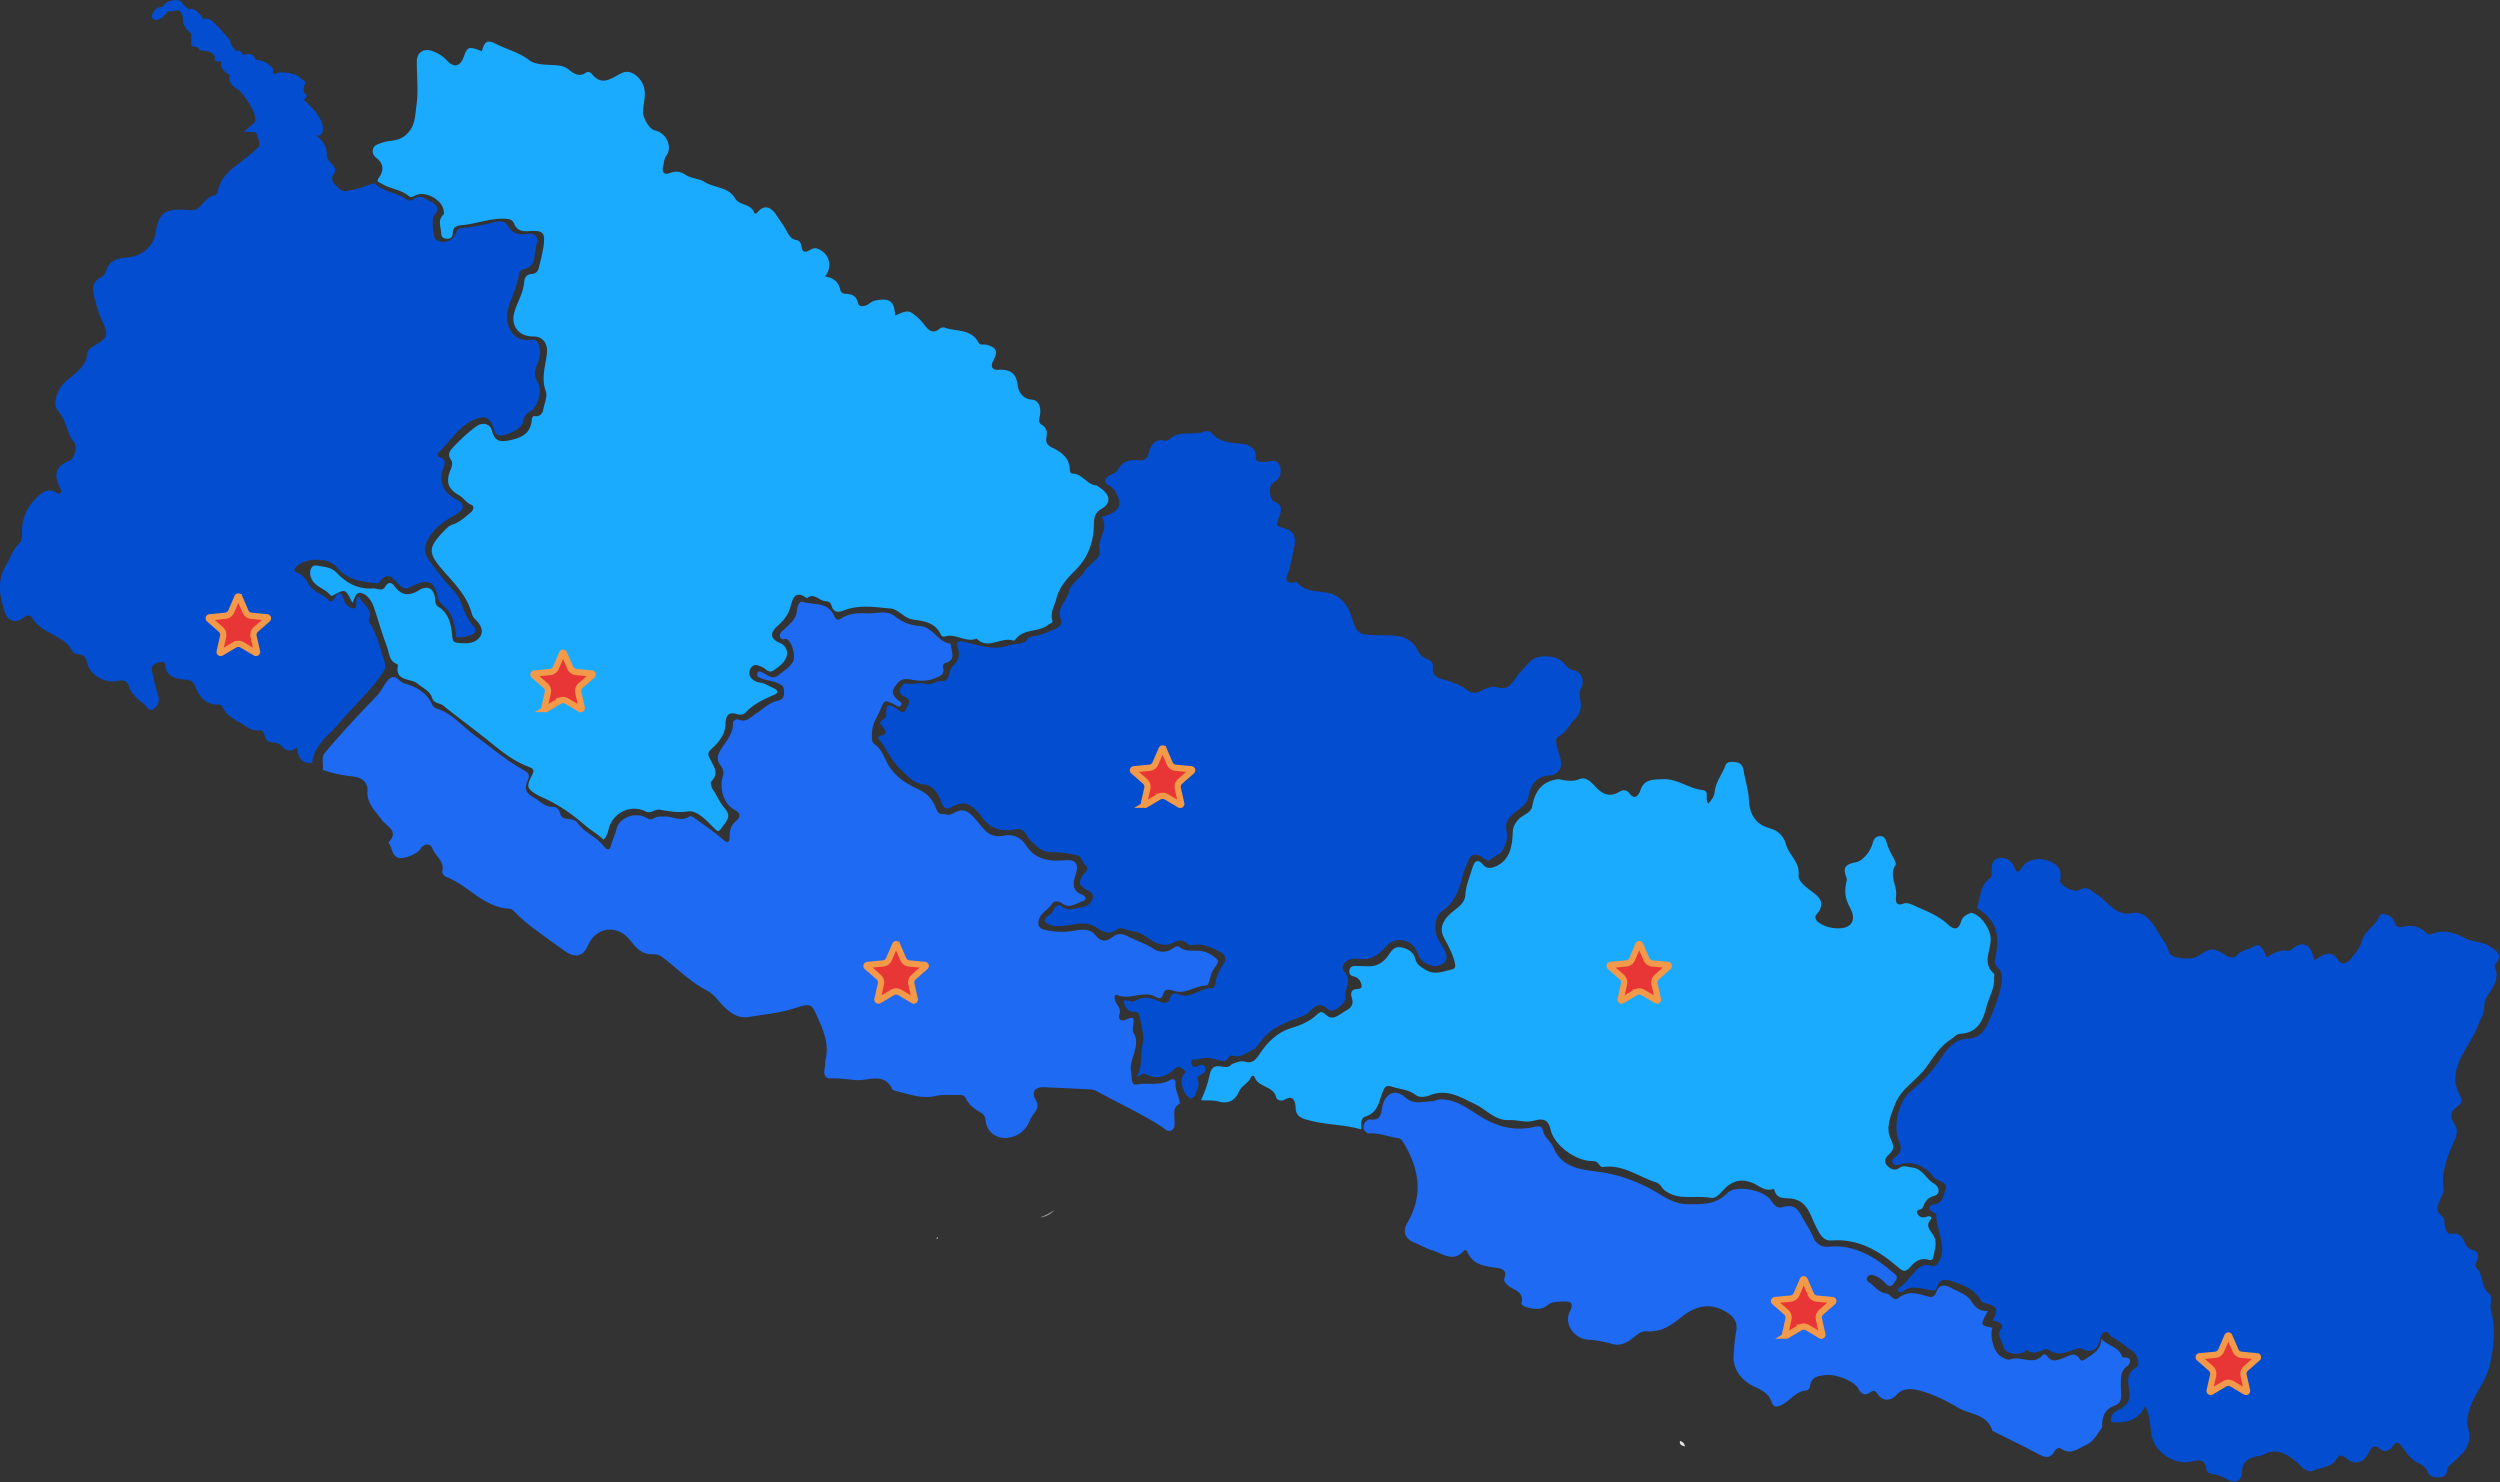 <svg width="1201" height="712" fill="none" xmlns="http://www.w3.org/2000/svg"><rect width="100%" height="100%" fill="#333333" stroke="none"/><path d="M449.801 595.2c.296-.154.572-.306.833-.453a1.79 1.79 0 0 1-.327-.438c-.159.291-.325.583-.512.877l.006.014Zm-51.494-211.582c-.061.125-.13.229-.195.344.749-.274 1.5-.545 2.251-.819-.063.008-.124.021-.187.028-.651.074-1.687.076-1.869.447Z" fill="#FEFEFE"/><path d="M656.042 536.338c5.992-1.784 6.34-7.2 8.131-11.636.962-2.383 1.551-3.649 4.583-2.635 3.87 1.294 8.061 1.215 11.566 4.118 1.295 1.073 4.463.876 6.293.1 8.395-3.557 14.974.797 22.039 4.159 5.43 2.585 9.616 7.986 16.349 7.651 4.062-.202 7.961 1.497 12.215.226 3.21-.959 6.476-1.099 7.643 4.221 1.681 7.663 11.956 15.016 19.54 15.204 1.397.035 2.669.048 3.539 1.341.559.832 1.061 1.719 2.319 1.537 9.617-1.383 17.039 4.895 25.521 7.471 1.889.573 2.499 2.769 4.198 3.983 6.836 4.882 14.649 1.97 21.876 3.367 2.927.565 5.076-3.036 7.223-4.968 3.825-3.442 7.626-4.112 12.31-2.436 3.43 1.227 6.266 4.593 10.495 3.15.12-.041.422.086.443.18 1.235 5.485 5.85 3.795 9.382 4.614 7.102 1.646 8.153 8.569 10.913 13.73 1.789 3.345 3.202 6.52 7.407 6.203 12.606-.95 22.486 4.82 31.534 12.644 2.272 1.965 3.648 3.133 6.232-.021 1.963-2.396 4.96-4.626 8.831-3.299 1.034.354 1.964-.112 2.162-1.409.52-3.398 2.098-6.677.107-10.236-1.295-2.314-4.304-4.516-1.321-7.859.756-.846-.388-1.846-1.64-1.331-1.991.82-3.878.501-4.794-1.322-1.164-2.319 1.985-1.652 2.453-2.853 1.1-2.821 2.299-4.876 5.782-5.833 2.858-.787 2.45-4.352-.412-5.901-3.775-2.045-5.204-7.097-10.319-7.62-2.122-.218-4.056-1.28-6.112.164-2.501 1.758-4.588.465-6.163-1.364-1.748-2.03-.249-3.89 1.236-5.236 2.607-2.362 2.161-4.188.686-7.345-2.542-5.439-.043-10.89 1.952-16.282 2.949-7.968 10.58-11.733 15.184-18.204 3.465-4.868 6.685-10.093 11.956-13.459 1.393-.89 2.549-2.411 4.237-2.505 8.29-.459 10.894-5.873 12.708-13.057 1.162-4.602 4.018-8.775 3.613-13.847-.053-.666.319-1.691.001-1.963-6.501-5.544-.51-12.336-1.792-18.454-.904-4.314-4.884-10.003-9.21-10.811h.001c-2.176.862-4.157 1.645-4.919 4.428-.964 3.523-3.271 3.988-5.941 1.413-4.974-4.796-11.416-6.935-17.471-9.756-1.152-.537-2.776-.997-3.848-.594-4.18 1.575-4.18-1.075-3.868-3.735.574-4.906-3.616-9.683-.252-14.739.454-.682-.541-2.547-1.161-3.703-1.182-2.201-2.439-4.306-3.046-6.809-.419-1.727-1.264-3.725-3.685-3.327-1.995.328-2.666 1.624-3.223 3.748-1.04 3.966-5.032 8.205-7.466 8.658-5.62 1.046-7.026 2.587-4.942 7.717.275.677-.04 1.645-.215 2.45-.902 4.16-.359 7.786 1.825 11.738 3.339 6.039.777 10.063-5.761 9.984-3.117-.038-6.229-.801-8.953-2.596-1.599-1.054-2.623-2.646-1.306-4.165 4.841-5.589 1.004-8.581-3.128-11.564-2.59-1.871-5.837-4.784-5.559-7.113.78-6.524-4.753-9.808-6.051-14.977-1.085-4.32-4.409-6.793-7.659-7.634-7.724-1.999-9.952-7.828-10.189-14.16-.181-4.81-1.834-9.078-2.493-13.645-.265-1.842-1.241-3.649-3.336-3.924-1.943-.255-4.632-.671-5.394 1.495-1.535 4.36-4.801 8.028-5.178 12.783-.191 2.413-1.625 3.792-3.019 5.575-2.005-2.054.855-6.143-2.697-6.501-6.827-.689-12.383-5.751-19.509-5.25-4.334.306-8.672-.205-10.478 5.433-.604 1.888-2.517 5.124-5.338 1.284-1.177-1.603-2.87-1.751-4.46-.784-4.936 3.004-8.491 1.392-12.106-2.663-1.69-1.898-4.253-4.559-7.346-3.292-3.561 1.46-6.826.604-10.228.005-7.636.997-11.185 5.734-12.486 13.061-.624 3.515-4.89 4.076-6.916 6.657-1.4 1.783-2.307 3.084-2.403 5.874-.216 6.309-1.151 13.164-8.081 16.284-1.896.854-4.338 1.559-6.316-.902-2.22-2.763-3.954-1.761-4.861 1.301-1.323 4.467-3.253 8.689-3.539 13.541-.26 4.431-4.743 6.428-7.534 9.134-3.687 3.575-4.976 7.222-2.47 11.737 2.015 3.629 3.967 7.281 4.955 11.401.378 1.576.406 2.861-1.175 3.236-4.289 1.018-8.521 3.054-13.024.183-2.156-1.375-4.105-2.28-4.799-5.221-.768-3.262-3.603-4.898-6.851-5.48-3.467-.622-4.67 1.908-6.367 4.278-2.2 3.072-5.382 5.006-9.44 4.823-1.993-.09-3.989-.108-5.983-.168-1.488-.044-2.678.412-2.96 2.046-.265 1.541.331 2.619 1.95 2.958 1.585.331 2.772 1.268 3.404 2.711.631 1.439 1.066 3.314-1.272 3.347-3.308.046-3.745 1.888-2.932 4.284 1.277 3.759-1.098 5.222-3.668 6.642-2.791 1.541-5.463 4.637-8.899 1.396-1.657-1.563-2.436-1.681-4.316.095-3.365 3.179-7.661 4.998-12.164 6.347-6.705 2.009-11.521 6.743-15.237 12.414-1.875 2.86-3.554 4.802-7.149 3.759-2.068-.601-3.893.365-5.749.988-.599.2-1.037.84-1.611 1.17-2.961 1.7-8.203-3.203-9.627 4.588-.653 3.576-2.3 7.952-4.019 11.759 2.786.288 5.585-.216 8.391.63 4.446 1.34 7.974-.367 9.708-4.59 1.285-3.131 4.763-4.141 5.944-7.217.25-.652 1.406-.771 1.616-.094 1.634 5.263 9.063 4.209 10.449 9.874.359 1.467 2.528 2.028 3.891 1.2 4.668-2.836 5.368 1.464 5.409 3.708.069 3.78 2.116 4.878 4.906 5.732 8.692 2.661 17.93 2.262 26.653 4.771.012-2.333-.58-5.423 2.075-6.214Z" fill="#1BABFE"/><path d="M787.041 453.859a.5.5 0 0 1 .918 0l2.966 6.887a3.5 3.5 0 0 0 2.891 2.1l7.467.693a.5.5 0 0 1 .284.873l-5.634 4.949a3.5 3.5 0 0 0-1.104 3.399l1.648 7.315a.5.5 0 0 1-.743.54l-6.447-3.828a3.5 3.5 0 0 0-3.574 0l-6.447 3.828a.5.5 0 0 1-.743-.54l1.648-7.315a3.5 3.5 0 0 0-1.104-3.399l-5.634-4.949a.5.5 0 0 1 .284-.873l7.467-.693a3.5 3.5 0 0 0 2.891-2.1l2.966-6.887Z" fill="#E83636" stroke="#F2994A" stroke-width="3"/><path d="M506.747 581.282c-2.214 1.356-4.754 2.616-7.067 3.583 2.856-.245 5.088-1.637 7.067-3.583Zm-56.968 13.937.028-.015a.15.15 0 0 0-.009-.018l-.019.033Z" fill="#989898"/><path d="M807.045 692.221c-.328 1.974.887 2.203 2.511 2.667-.506-1.675-1.278-2.386-2.511-2.667Z" fill="#E4E4E4"/><path d="M1196.39 454.771c-3.71-2.469-8.46-2.154-11.65-3.821-5.7-2.973-10.61-4.669-16.58-2.234-1.12.459-1.79.232-2.61-.565-3.09-2.974-6.7-4.038-10.94-2.971-2.06.519-3.67.473-4.37-2.449-.68-2.86-6.32-4.797-7.06-2.878-1.89 4.888-7.23 7.226-8.52 12.095-1.02 3.837-3.48 6.328-5.76 9.143-1.58 1.952-4.38 2.188-5.23.735-3.68-6.287-7.61-3.103-11.85-.58-.29-1.014-.48-1.782-.74-2.53-1.9-5.6-5.29-6.602-9.88-2.857-.67.552-1.21 1.059-2.16.896-3.87-.665-7.05 1.158-10.15 3.167-2-5.275-3.73-6.877-6.27-5.193-2.52 1.668-5.79 1.547-7.92 4.071-1.22 1.446-3.18 1.526-5 .366-6.27-4.018-7.94-3.984-13.73.108-3.13 2.216-13.32 1.354-14.06-1.966-.87-3.886-3.4-6.291-5.1-9.319-2.65-4.737-6.58-10.456-12.12-9.358-8.88 1.76-11.92-5.728-17.43-8.981-2.94-1.738-4.47-4.399-8.382-2.077-2.643 1.569-9.7-2.403-9.178-4.824 1.041-4.832-1.187-7.595-5.312-9.126-5.285-1.96-10.463-.739-12.944 3.05-1.87 2.856-2.592 2.964-3.994-.475-1.155-2.836-4.001-4.503-7.322-3.928-3.261.564-3.222 3.255-3.364 5.87-.069 1.252.429 2.855-.83 3.771-4.858 3.533-4.482 9.329-6.201 14.217 8.828 5.694 11.385 12.377 8.883 23.567-.477 2.135-.871 3.398 1.354 5.436 2.597 2.379 1.801 7.002.987 10.219-1.161 4.589-2.886 9.224-4.733 13.51-1.977 4.588-4.108 10.248-11.648 10.195-4.916-.034-9.081 4.594-11.564 8.451-4.292 6.669-9.445 12.156-15.455 17.108-5.511 4.541-8.292 17.056-5.307 23.444 1.498 3.207 1.177 5.659-1.738 7.805-.837.616-2.099 1.57-1.238 2.902.86 1.33 2.094 1.04 3.525.539 5.382-1.886 12.496.927 16.019 6.071.351.511 1.007.861 1.589 1.152 2.051 1.027 5.403 2.195 4.368 4.469-1.191 2.615-.847 6.82-5.473 7.541-2.414.377-3.866 2.402-.232 3.988.441.192 1.151.589 1.142.873-.246 7.67 5.525 15.044 1.154 22.899-.683 1.229-1.782 2.4-3.202 1.899-4.938-1.742-7.388 1.555-9.998 4.665-1.684 2.006-3.274 4.093-5.564 5.504-.673.414-1.342 1.271-.514 2.051.361.339 1.463.451 1.799.162 4.096-3.536 8.563-1.542 12.908-.938 1.851.257 3.368.95 4.036-1.921.727-3.12 3.575-3.282 6.056-2.479 5.27 1.707 10.616 3.423 14.057 8.323.575.817 1.104 2.127 1.851 2.288 4.668 1.009 8.451 2.212 4.566 8.137-.396.603 1.266.564 1.971.807 1.627.563 3.108 2.019 2.126 3.296-2.583 3.358.411 5.9.944 8.623.665 3.4 5.66 4.583 9.814 2.898.572-.231 1.392-1.249 1.429-1.212 3.726 3.655 8.671-1.271 10.238-.14 5.434 3.921 9.597.75 14.255-.484.579-.153 1.35-.086 1.882.179 4.52 2.242 7.76.675 8.89-4.526.34-1.532.45-3.033 2.25-3.506 2.01-.527 2.2 1.695 3.19 2.215 3.69 1.922 6.69 4.733 10.13 6.935 2.35 1.505 3.92 6.669 1.68 7.92-5.31 2.961-3.59 8.04-3.18 11.641.58 5.114-2.06 7.058-5.36 8.714-2.68 1.35-3.89 2.931-3.44 5.839v.001c6.81.609 12.88-.516 16.36-7.744 2.5 4.87 2.31 9.686 3.15 14.268 1.41 7.627 10.05 13.56 17.58 12.71 2.96-.334 7.92-3.118 8.67 3.512.19 1.686 2.03 2.11 3.54 2.305 2.37.305 4.44 1.185 6.5 2.423 3.9 2.345 7.02.762 7.12-3.829.11-4.502 2.83-6.076 6.39-7.109 1.11-.322 2.45-.129 3.39-.681 5.89-3.455 10.58-1.257 15.45 2.488 2.82 2.163 5.28 6.706 9.6 4.752 3.52-1.596 8.1-1.252 10.49-5.373 1.1-1.9 2.47-2.381 4.68-.372 3.73 3.39 7.87 2.466 10.37-1.892 1.51-2.631 2.29-5.564 6.18-2.35 1.8 1.49 4.3.7 5.66-1.444 1.89-2.978 3.3-1.665 4.73.315 2.23 3.072 4.34 6.264 7.99 7.848 1.89.818 3.32 1.877 4.15 3.989 1 2.553 3.41 2.87 5.9 2.664 2.14-.178 3.44-1.049 3.47-3.403.02-1.503 1.2-2.182 2.22-3.1 5.23-4.707 10.6-8.982 7.69-17.88-.67-2.034.19-6.81 1.58-10.285 2.71-6.789 7.64-12.14 9.25-19.97 1.8-8.819 2.78-16.995.35-25.523-.79-2.772 1.27-6.223-1.13-8.229-3.9-3.259-2.34-8.817-5.77-12.128-.75-.72-.56-1.972-.12-2.883 1.44-2.981 1.32-5.058-2.47-5.992-1.1-.272-2.29-1.576-2.79-2.699-1.36-3.096-2.61-5.561-6.88-4.821-1.92.331-2.67-2.222-3.07-4.056-.28-1.29.12-3.337-.61-3.828-4.97-3.383-2.08-7.058-.67-10.681.36-.912.98-1.631.8-2.783-1.34-8.634 2.02-16.333 5.32-23.871 1.33-3.04 1.52-5.297-.3-7.885-2.22-3.171-1.62-6.046 1.48-8.037 2.2-1.406 2.54-2.828 1.46-4.997-2.17-4.37-3.22-7.893-1.54-13.709 2.24-7.789 7.65-13.352 10.22-20.622.97-2.752 2.88-5.231 2.86-8.332-.01-1.913.34-3.649 1.32-5.274 2.56-4.26 6.36-8.164 3.78-13.881-.21-.472.03-1.409.39-1.846 3.45-4.14.8-5.962-2.53-8.182Z" fill="#034DD1"/><path d="M1070.04 641.859a.501.501 0 0 1 .92 0l2.97 6.887a3.483 3.483 0 0 0 2.89 2.1l7.46.693a.5.5 0 0 1 .29.873l-5.64 4.949a3.507 3.507 0 0 0-1.1 3.399l1.65 7.315a.505.505 0 0 1-.75.54l-6.44-3.828a3.507 3.507 0 0 0-3.58 0l-6.44 3.828a.505.505 0 0 1-.75-.54l1.65-7.315a3.507 3.507 0 0 0-1.1-3.399l-5.64-4.949a.5.5 0 0 1 .29-.873l7.46-.693a3.483 3.483 0 0 0 2.89-2.1l2.97-6.887Z" fill="#E83636" stroke="#F2994A" stroke-width="3"/><path d="M564.72 520.041c.133-1.198-.914-2.184-2.811-1.099-4.947 2.827-10.666 1.064-16.009 2.043-2.77.508-2.026-3.498-2.505-5.886-1.317-6.556 5.099-12.538 1.066-19.181-.52-.856-.174-2.318-.051-3.479.258-2.417.906-4.722-3.082-2.774-1.894.925-4.673 1.114-3.438-2.875.8-2.582-1.815-4.151-2.279-6.447-.285-1.407-.256-2.908 1.183-2.303 4.688 1.974 9.097-.367 13.625-.322 1.522.015 2.971.204 4.353.943 1.686.901 3.255 1.83 4.062-1.227.745-2.82 3.674-1.926 5.108-1.442 5.615 1.898 9.995-2.464 15.16-2.521 1.363-.014 1.597-1.556 1.968-2.641.431-1.265.636-2.617 1.147-3.843.878-2.103 3.929-4.63 2.544-6.03-2.131-2.153-5.24-3.977-8.68-4.219-3.259-.228-6.657.661-9.573-1.868-.839-.727-2.28.112-3.227.819-2.971 2.216-6.75 1.762-9.001.225-3.839-2.622-8.119-3.886-12.108-5.93-2.772-1.421-5.062-1.97-7.759.153-2.77 2.179-5.431 2.675-8.096-.808-2.198-2.872-5.621-3.111-9.139-2.419-4.93.971-9.88.989-14.841-.116-1.809-.403-3.362-.948-3.495-2.939-.321-4.811 4.456-6.336 6.514-9.654 1.09-1.755 3.539-1.242 5.023-.143 3.591 2.66 6.533-.18 9.558-1.036 2.7-.763 1.507-2.594-.273-3.296-4.819-1.903-4.226-5.72-3.021-9.23 1.773-5.166.369-7.741-4.947-7.233-7.578.724-14.445-.245-18.88-7.297-2.626-4.175-6.811-5.352-10.757-4.522-7.459 1.571-10.014-4.061-13.621-8.132-3.848-4.344-6.201-5.191-11.049-2.345-1.64.963-2.875.031-4.29.114-2.145.125-2.819-.897-3.608-3.06-1.443-3.951-3.93-6.839-8.418-8.896-5.008-2.294-10.012-5.188-13.724-10.614-2.397-3.504-3.249-8.325-7.247-11.008-1.625-1.091-1.327-3.553-1.147-6.048.281-3.895 1.968-6.273 3.454-9.457 2.679-5.739 1.845-6.19 7.564-3.453.945.453 2.062 1.756 2.938.088.662-1.26-.723-1.563-1.425-2.186-1.82-1.614-3.642-3.593-1.976-6.014 1.665-2.42 3.044-4.911 7.491-4.055 3.779.728 8.174 1.21 12.376-.585 2.675-1.142 4.454-1.899 3.666-5.121-.219-.896.058-1.837.946-2.074 5.25-1.399 3.241-5.173 2.808-8.438-.043-.33-.104-.929-.206-.94-6.109-.648-8.255-8.029-14.682-8.489-4.288-.307-8.345-1.64-12.007-4.67-3.908-3.235-9.204-1.085-13.833-1.404-4.151-.286-8.663.09-12.494 2.722-1.701 1.168-2.531-.741-2.974-1.717-3.093-6.807-10-4.834-15.196-6.617-1.268-.435-2.506 2.361-2.548 3.83-.131 4.591-3.429 6.851-6.229 9.497-1.114 1.053-2.448 1.823-1.846 3.693.56 1.742 1.893.704 2.911.915 2.561.531 4.684 7.904 3.322 10.698-1.47 3.016-4.39 4.371-6.699 6.436-3.188 2.851-5.501.171-8.088-1.088-.859-.418-1.999-.948-2.456.473-.393 1.221.605 1.84 1.525 2.245 2.864 1.264 6.033 1.196 9.005 2.757 1.987 1.042 2.253 1.841 2.336 3.457.11 2.14-.157 4.075-2.773 4.598-4.339.867-7.305 4.138-10.855 6.378-2.462 1.554-4.434 4.205-7.974 2.85-1.53-.586-2.997.374-2.955 1.803.161 5.491-3.835 9.05-6.228 13.16-1.822 3.128-1.063 5.176.452 7.23 1.282 1.74 1.562 3.242.913 5.09-1.839 5.24.457 13.245 5.382 15.773 3.556 1.825 3.154 3.776.992 5.561-2.542 2.099-3.051 4.443-3.098 7.46-.035 2.225-.473 3.917-3.367 1.296-4.238-3.838-9.166-6.902-13.764-10.344-.741-.555-1.653-.97-2.283-.535-3.994 2.759-7.966-.327-11.966-.02-1.615.124-3.185-.306-4.692.718-1.15.781-2.226.909-3.647.017-5.098-3.2-13.35-.47-14.626 5.273-.578 2.599-1.806 4.807-2.443 7.281-.735 2.855-1.756 3.472-3.792.818-3.472-4.525-9.353-6.338-12.623-11.227-.697-1.042-2.641-1.56-4.073-1.708-2.123-.22-3.756-.347-4.23-3.049-.245-1.4-1.788-2.845-3.277-2.767-4.001.207-6.157-2.747-9.155-4.368-4.107-2.219-4.771-4.55-3.084-8.253 1.222-2.683.592-3.704-2.154-5.193-8.52-4.622-15.783-11.158-23.623-16.798-5.868-4.221-10.52-10.359-17.832-12.555-.87-.261-1.864-1.084-2.231-1.904-2.637-5.883-7.7-8.67-13.402-10.228-2.438-.666-3.968-4.529-6.771-2.547-1.917 1.355-3.051 3.876-4.428 5.948-1.778 2.673-4.137 4.759-6.336 7.049-7.129 7.423-14.026 15.087-20.719 22.912-1.846 2.158-.365 5.453-.976 8.165 4.887 1.789 9.979 2.699 15.11 3.264 4.037.444 6.684 3.233 6.418 6.447-.541 6.551 3.848 10.027 6.955 14.421 2.244 3.172 8.446 5.141 3.236 10.625-.073.077-.035.363.051.473 1.689 2.166 1.386 5.759 4.306 6.912 2.714 1.072 9.604-1.811 10.812-4.102 1.381-2.621 4.86-3.063 5.801-.392 1.339 3.802 5.949 6.106 4.803 11.031-.235 1.011.719 2.342 1.873 2.772 10.688 3.982 17.994 14.799 30.435 15.255.597.022 1.314.421 1.744.87 7.177 7.488 15.953 12.887 24.162 19.049 5.244 3.938 9.307 3.463 11.888-2.555 3.687-8.592 13.894-9.871 19.782-2.602 3.004 3.71 5.799 7.572 11.741 7.097 2.508-.2 5.008 2.061 7.291 3.928 5.801 4.744 11.284 9.996 18.043 13.425 2.138 1.085 3.691 2.539 5.231 4.406 3.897 4.724 8.709 9.514 15.075 8.4 7.152-1.252 14.48-1.823 21.492-4.07 8.777-2.813 8.536-2.53 11.971 5.304 2.686 6.127 5.036 12.054 3.425 18.932-.364 1.555-.147 3.276-.529 4.943-.498 2.168.129 4.479 2.71 4.379 4.159-.16 8.35.439 12.35.812 5.827.544 13.463-4.065 17.474 4.386.266.561 1.427.797 2.219.986 6.105 1.453 12.01 3.844 18.604 2.257 3.342-.804 6.979-.428 10.485-.459 1.445-.012 3.174-.261 3.949 1.483 1.526 3.436 4.391 5.358 7.485 7.12 1.498.853 1.956 2.134 2.154 4.074.558 5.456 5.818 8.789 11.259 7.821 5.119-.912 8.442-4.235 10.13-8.717 1.115-2.962 5.26-5.113 2.619-9.437-2.201-3.603-.425-6.233 3.776-6.081 7.501.272 14.998.667 22.494 1.072.972.053 2.026.284 2.87.749 10.532 5.801 21.517 10.767 31.636 17.33 1.349.874 2.541 2.62 4.392 1.593 1.933-1.073 1.537-3.164 1.522-4.992-.024-2.92-.986-6.136 2.546-7.892-.198-3.454-2.482-6.439-2.07-10.118Z" fill="#1E6AF2"/><path d="m430.959 453.859 2.966 6.887a3.5 3.5 0 0 0 2.891 2.1l7.467.693a.5.5 0 0 1 .284.873l-5.634 4.949a3.5 3.5 0 0 0-1.104 3.399l1.648 7.315a.5.5 0 0 1-.743.54l-6.447-3.828a3.496 3.496 0 0 0-3.574 0l-6.447 3.828a.5.5 0 0 1-.743-.54l1.648-7.315a3.5 3.5 0 0 0-1.104-3.399l-5.634-4.949a.5.5 0 0 1 .284-.873l7.467-.693a3.5 3.5 0 0 0 2.891-2.1l2.966-6.887a.5.5 0 0 1 .918 0Z" fill="#E83636" stroke="#F2994A" stroke-width="3"/><path d="M196.453 94.244c1.186 1.007 2.459-.167 3.7-.632 4.609-1.727 11.858 2.266 12.867 7.027.17.801.446 2.065.05 2.425-2.815 2.567-1.414 5.435-1.18 8.419.142 1.801.241 2.678 2.033 3.105 2.12.505 3.576-.571 3.551-2.344-.047-3.443 2.305-3.898 4.56-4.1 6.809-.61 13.259-3.301 20.271-3.068 2.416.08 3.851.374 4.701 2.416 1.422 3.417 3.97 3.765 7.26 3.529 6.686-.481 7.768.73 6.835 7.361-.485 3.451-1.452 6.835-2.234 10.241-.42 1.834-1.527 2.889-3.475 3.008-2.18.133-3.389 1.528-3.528 3.544-.357 5.151-3.056 9.495-4.597 14.232-2.233 6.868 1.745 12.319 8.985 12.224 4.166-.055 7.066 3.084 6.499 8.147-.677 6.055-2.915 11.826-.535 18.184.914 2.44-.668 5.864-1.236 8.816-.5 2.602-2.206 3.541-4.744 3.073-.246.435-.685.859-.709 1.307-.352 6.351-3.894 8.81-9.915 10.189-5.339 1.224-7.932.793-9.353-4.666-.769-2.955-4.205-4.086-7.238-1.952-4.172 2.935-7.863 6.489-11.379 10.211-1.718 1.819-2.771 3.447-.948 6.022.871 1.231.474 3.084-.249 4.795-2.47 5.84-1.079 9.28 4.18 12.231 2.103 1.181 3.299 3.525 5.799 4.522 1.585.632 1.068 2.546-.325 3.702-2.689 2.232-5.278 4.657-8.663 5.779-1.502.497-2.471 1.396-3.563 2.511-8.516 8.707-8.526 11.02-.433 20.213 5.325 6.05 11.072 11.878 13.224 20.089.245.932.774 1.936 1.472 2.573 2.75 2.51 4.595 5.918 2.244 8.837-2.618 3.252-7.167 3.053-11.176 2.484-1.746-.248-1.816-1.759-1.987-3.459-.534-5.285-1.501-10.537-6.563-13.689-1.494-.931-1.532-2.343-1.67-3.919-.432-4.938-3.579-6.636-7.645-4.11-4.268 2.652-8.051 2.912-11.437-1.43-1.407-1.803-2.912-3.413-4.833-.23-1.498 2.483-3.855.673-5.868.811-7.11.489-12.767-2.491-17.342-7.41-2.748-2.955-6.238-2.883-9.465-3.554-2.916-.607-4.067 2.74-3.006 5.667 1.676 4.62 6.611 5.188 9.26 8.466.501.619 1.024.33 1.703-.028 5.619-2.955 5.634-2.927 8.946 3.765 1.133-2.103 1.58-5.321 4.201-4.697 3.423.816 5.316 4.455 6.219 7.126 2.107 6.228 3.853 12.572 6.213 18.756 1.164 3.051.85 6.646 4.603 8.145.275.11.678.519.64.711-1.577 7.919 6.24 6.074 9.476 8.837 2.479 2.115 5.887 3.422 6.901 6.705.932 3.019 3.683 2.414 5.364 3.772 7.725 6.242 15.773 12.057 23.479 18.339 5.253 4.281 10.78 8.481 17.252 10.978 1.647.636 3.377 1.187 2.276 3.485-1.087 2.267-2.916 5.234-1.747 6.944 1.534 2.242 4.657 3.58 7.323 4.804 7.149 3.284 13.465 7.692 19.397 12.861 2.838 2.472 6.273 4.288 9.034 7.062 1.447-1.505 1.973-3.108 2.406-4.962 1.846-7.897 10.593-12.268 17.764-8.645 2.783 1.407 4.34-1.301 7.017-.809 4.195.771 8.463 1.522 13.095.829 4.371-.653 8.216 3.385 11.399 6.553 4.155 4.136 3.182 3.75 6.602-.741 2.901-3.808 1.516-5.399-.709-8.132-1.973-2.425-3.181-5.465-4.965-8.067-.967-1.41-1.484-3.42-.717-4.18 3.74-3.706 1.096-6.833-.426-10.126-.969-2.094-2.194-3.06.824-5.765 2.782-2.493 6.325-6.574 6.333-11.74.005-3.26 1.214-5.985 5.532-4.539 1.469.492 3.147.282 4.23-.889 3.88-4.197 8.93-6.339 13.979-8.596 1.71-.765 1.413-2.106-.329-2.851-2.281-.974-4.281-2.495-6.903-2.831-1.949-.251-4.018-1.399-4.784-3.213-.561-1.329-.276-3.359 1.129-4.564 1.587-1.361 3.171-.26 4.677.318 1.764.677 3.193 3.126 5.319 1.718 2.71-1.795 5.703-3.854 6.546-7.062.629-2.39-.496-5.077-3.31-6.255-4.495-1.882-4.982-4.65-1.26-8 2.715-2.444 4.966-4.896 6.152-8.672 1.041-3.312 1.822-9.466 8.111-4.8 3.502-2.856 5.934 1.292 8.997 1.417 1.177.048 2.434.637 2.755 1.869 1.303 5.002 4.955 2.835 7.405 2.06 7.025-2.223 14.095-1.005 21.022-.408 3.786.325 6.499 4.683 10.835 5.313 5.232.76 10.732 1.413 13.334 7.261.409.92 1.391 1.06 2.157.83 5.154-1.548 9.853 3.153 15.02 1.058 5.409 5.46 11.359-.658 16.962.789.467.12 1.296.224 1.442-.002 3.809-5.876 11.372-3.563 16.08-7.479.723-.601 2.275-.728 1.927-1.895-1.2-4.021.998-7.039 1.907-10.568 1.62-6.289 5.777-10.303 9.513-14.094 6.085-6.174 8.412-13.82 8.505-21.256.056-4.525.768-6.094 4.076-8.086 4.067-2.449 3.779-6.282-.338-9.297-.79-.579-1.591-1.142-2.388-1.713-4.713-.104-6.772-5.755-11.716-5.637-1.113.027-1.155-1.8-1.281-2.99-.521-4.907-4.21-7.455-7.957-9.286-2.605-1.273-3.668-2.465-3.162-5.218.42-2.288.134-4.519-1.999-5.802-1.855-1.117-1.702-2.251-1.26-4.151.817-3.51.002-7.817-3.703-8.088-4.855-.353-6.618-4.495-6.845-6.639-.705-6.678-4.115-7.995-9.737-7.728-2.908.139-3.177-2.139-2.136-4.112 2.498-4.733 1.823-6.641-3.255-7.935-1.239-.315-2.928.459-3.679-.98-3.523-6.766-10.67-5.201-16.238-7.227-.665-.243-1.823-.027-2.363.436-3.91 3.356-6.187-.155-7.946-2.41a22.919 22.919 0 0 0-5.836-5.256c-2.26-1.417-5.15.439-7.702 1.415-.37-5.878-1.993-7.87-6.545-7.615-2.088.117-4.256.455-6.06 1.975-1.723 1.452-4.776 1.662-5.195-.182-.906-3.994-3.254-4.505-6.468-4.635-.979-.039-1.885-.829-2.1-1.92-.78-3.971-3.526-5.746-7.299-6.395 3.875-4.943 1.984-11.247-3.753-13.392-2.571-.96-4.735 2.357-6.498 1.335-1.596-.924-.378-4.912-3.581-5.442-2.526-.418-3.504-2.266-4.559-4.222-1.481-2.744-3.381-5.258-5.084-7.838-1.869-2.832-4.888-5.6-8.591-1.672-.548.58-1.618 1.62-1.914.738-1.539-4.583-7.218-3.482-9.259-7.014-3.301-5.715-10.109-4.885-14.881-8.028-2.072-1.365-6.21-1.536-8.868-3.263-2.519-1.636-4.646-1.997-7.39-.924-3.012 1.177-4.154-.342-3.402-3.249.431-1.669.279-3.336 1.516-5.037 3.145-4.326-.12-11.062-5.516-12.143-2.646-.53-5.708-6.038-5.664-8.786.076-4.807 2.242-9.671-.658-14.472-2.352-3.892-6.144-5.804-9.33-4.399-4.779 2.109-9.581 7.034-14.7.4-.523-.678-1.771-1.184-2.756-.493-3.15 2.208-5.758.582-8.078-1.34-1.937-1.605-3.89-2.051-6.363-2.228-4.387-.314-9.761-.028-12.836-2.435-4.796-3.755-10.363-4.99-15.453-7.58-4.633-2.358-5.869-1.728-7.25 3.287-6.371-2.454-6.979-2.263-8.722 2.731-1.612 4.622-4.711 5.412-8.144 1.675-1.91-2.08-4.176-3.427-6.585-4.369-4.337-1.695-7.762.46-7.807 4.687-.075 7.163.828 14.443-.188 21.453-.723 4.993-.443 10.624-5.87 14.676-3.628 2.708-7.333 1.746-10.791 3.16-1.739.712-3.621.919-4.206 2.992-.518 1.833.344 3.274 1.77 4.38 3.486 2.702 3.406 6.09 1.142 9.253-1.35 1.887-.563 2.188.858 2.742h.001c4.161 2.803 9.546 2.903 13.494 6.257Z" fill="#1BABFE"/><path d="m270.959 313.859 2.966 6.887a3.5 3.5 0 0 0 2.891 2.1l7.467.693a.5.5 0 0 1 .284.873l-5.634 4.949a3.5 3.5 0 0 0-1.104 3.399l1.648 7.315a.5.5 0 0 1-.743.54l-6.447-3.828a3.496 3.496 0 0 0-3.574 0l-6.447 3.828a.5.5 0 0 1-.743-.54l1.648-7.315a3.5 3.5 0 0 0-1.104-3.399l-5.634-4.949a.5.5 0 0 1 .284-.873l7.467-.693a3.5 3.5 0 0 0 2.891-2.1l2.966-6.887a.5.5 0 0 1 .918 0Z" fill="#E83636" stroke="#F2994A" stroke-width="3"/><path d="M155.022 62.83c-.305 1.579-1.238 2.252-1.238 2.252l-36.578-1.852.887-.773 1.775-1.552 2.463-2.152c.742-1.746-.086-4.324-1.424-6.876-2.225-4.27-5.86-8.447-5.86-8.447-6.621-3.332-4.635-7.329-4.635-7.329-5.959-3.331-3.973-6.662-3.973-6.662s-3.973.666-3.311-1.333c.662-1.998-2.648-3.33-2.648-3.33l-4.636-.667-.662-1.332-3.31-.667v-5.996s-3.973-2.665-3.973-6.662S85.25 4.79 85.25 4.79c-1.324.666-4.635.666-4.635.666s-1.325 1.998-3.311 3.33c-1.986 1.333-4.304 1-4.304-.998 0-2 2.649-3.998 2.649-3.998l2.648-.666C79.622.458 82.27.458 82.27.458c2.649-1.332 5.297.666 5.297.666 0 1.333 3.311 3.331 3.311 3.331 3.192-1.285 6.993 4.857 7.27 5.304-.072-.18-.43-1.253 2.001-.64 2.648.666 10.594 10.66 10.594 10.66-.662 1.332 2.649 4.663 2.649 4.663 2.648-.666 3.311 1.999 3.311 1.999 5.204-1.746 5.866 1.592 5.946 2.465.139-.12.708-.193 2.662.2 3.31.666 5.959 3.997 5.959 3.997-.662 1.999.662 2.665.662 2.665 1.987-1.999 9.933-.666 11.919 1.332.937.943 1.726 1.44 2.299 1.704a.895.895 0 0 1 .442 1.18c-.754 1.699-.754 4.445-.754 4.445 3.31 1.999 0 3.331 0 3.331l4.635 4.664c4.383 5.143 4.939 8.46 4.549 10.406Z" fill="#034DD1"/><path d="M258.342 183.661c2.602 4.171-.179 12.512-4.297 14.337a5.326 5.326 0 0 0-1.994 2.192c-.437.86-.688 1.826-.88 2.845-.59 3.111-9.754 7.389-12.396 5.836-.788-.466-1.026-1.206-1.278-2.038-1.841-6.21-4.218-7.702-9.992-5.117-7.376 3.298-11.316 10.626-17.024 15.909-.761.707-.06 1.693.742 1.992 3.516 1.326 2.436 3.412 1.476 6.03-2.006 5.496.643 11.312 5.907 13.931 4.728 2.358 5.045 4.97.417 7.575-5.119 2.878-9.853 5.862-12.959 11.146-2.661 4.53-2.436 7.794.828 12.005 3.503 4.51 6.807 9.114 10.84 13.231 4.694 4.784 4.807 12.425 9.786 17.269.98.952 1.252 3.238-.476 3.924-2.424.959-5.039 1.925-7.774 1.192-.55-.146-.192-.753-.212-1.186-.199-3.437-1.205-6.582-2.695-9.766-1.523-3.252-5.39-4.611-6.092-8.135-1.49-7.548-4.754-9.074-11.806-5.436-1.987 1.019-4.159 2.238-6.377-.094-2.874-3.011-5.721-7.735-9.965-1.372-.133.2-.596.266-.894.24-7.185-.64-14.117-1.359-19.382-7.629-4.29-5.096-15.441-4.703-19.778-.06-1.225 1.306-.55 2.139.741 2.632 2.861 1.099 4.284 3.438 5.794 5.949 2.146 3.578 6.794 4.264 9.383 7.535.53.667 2.092-.013 2.576-.906 2.165-4.037 3.436-3.451 4.688.593.662 2.139 2.834 4.111 4.648 3.958 2.066-.167.808-3.158 1.53-4.75.165-.38.642-.627 1.033-.986 1.317 3.111 4.476 4.723 5.284 8.221.404 1.719-1.344 2.865-.113 4.69 3.702 5.47 4.874 12.032 6.999 18.175.49 1.405.782 3.018-.073 4.397-5.906 9.513-14.448 16.802-21.546 25.31-5.046 6.036-12.032 10.413-13.032 19.154-5.184.573-6.886-2.592-7.23-7.502-2.788 2.372-5.106 2.032-7.238-.327-1.053-1.159-2.436-1.732-3.979-1.938-.662-.087-1.325-.167-1.974-.3-3.105-.633-1.834-5.843-4.734-5.53-3.185.347-5.013-.819-7.423-2.378-4.099-2.632-8.78-4.364-10.76-9.427-.139-.367-1.152-.567-1.748-.56-6.198.107-9.31-3.904-11.197-8.981-1.026-2.758-3-2.778-5.099-3.031-4.45-.533-8.628-1.279-9.237-7.009-.218-2.045-2.086-1.545-3.165-1.232-1.96.566-3.814 1.625-3.185 4.277.88 3.724 1.582 7.522 2.82 11.126.994 2.865.226 5.077-1.78 6.716-2.378 1.932-3.291-.78-4.761-1.966-3.185-2.591-6.357-4.937-7.609-9.327-.602-2.119-3.092-2.498-5.568-1.925-5.708 1.325-12.972-2.952-14.257-8.721-.589-2.665-1.668-3.831-4.105-4.064-1.245-.12-2.47-.5-3.006-1.559-4.112-8.115-14.886-8.042-19.223-15.936-.92-1.673-2.483-1.406-4.211-.12-3.774 2.798-7.529 1.898-9.032-2.692-2.417-7.382-3.807-15.13.53-22.352 2.132-3.557 3.304-7.675 6.476-10.679 1.635-1.539 1.211-4.118 1.264-6.276.173-7.202 3.463-12.752 8.807-17.275 2.278-1.932 4.668-2.445 7.383-.966.676.366 1.497 1.159 2.232.386.834-.873.212-1.805-.239-2.738-3.171-6.529-1.761-10.38 4.649-12.818 2.231-.846 4.065-6.596 2.152-8.934-3.662-4.471-3.55-10.607-7.608-14.997-3.086-3.338-.2-10.493 3.085-13.651 4.205-4.037 10.23-6.816 10.952-13.884.252-2.512 2.88-3.498 4.894-4.704 4.913-2.944 5.045-5.263 2.47-10.466-2.113-4.277-3.318-9.074-4.43-13.758-.742-3.111.264-6.062 3.463-7.628 1.47-.72 2.192-1.786 2.662-3.364 1.45-4.897 5.946-5.943 9.892-6.216 6.615-.467 12.674-4.844 13.8-11.593 1.668-10 3.92-12.258 16.832-11.146 1.662.147 2.734-.073 3.98-1.246 2.37-2.231 4.111-5.343 7.76-5.982.503-.087 1.179-.873 1.265-1.42 1.39-8.78 8.846-12.324 14.62-17.294l.887-.773c.649-.527 1.457-.933 1.775-1.553l2.463-2.151c.742-1.746-.086-4.324-1.423-6.876 1.311-1.752 3.032-3.331 4.059-5.177.827-1.485 2.589-3.044 4.595-2.345 2.145.747 2.669 2.799 2.53 4.99-.04.64.079 1.3.145 2.212 3.801-1.252 7.754-.133 11.277-2.105 1.145-.64 3.059-.793 3.761.346 2.549 4.084 7.8 6.483 7.714 12.192-.007.293.007.573.033.84.146 1.419.735 2.551 1.861 3.584 1.384 1.286 2.907 3.251 1.768 4.844-2.702 3.79.351 5.483 2.238 7.501 2.033 2.179 4.35.933 6.873.547 1.814-.274 3.496-.9 5.172-1.513 1.675-.613 3.337-1.219 5.111-1.472 2.159 2.099 4.841 3.178 7.562 4.164 2.728.986 5.496 1.892 7.853 3.637.643.48 2.305.48 2.874-.013 3.285-2.865 6.145-.273 8.681.94 2.543 1.212 4.582 3.61 1.523 6.748-1.185 1.213-.47 10.114.689 11.233 2.715 2.605 8.025 1.426 9.727-2.392.629-1.412.629-2.678 2.715-2.858 4.655-.386 9.237-1.299 13.799-2.398 2.828-.68 6.94-1.713 8.363.939 2.351 4.384 5.543 4.797 9.463 4.217 4.178-.613 5.595 2.279 4.542 4.97-1.655 4.244.55 10.973-6.767 12.159-1.146.18-1.636 1.605-1.815 2.818-.887 6.003-4.118 11.286-5.356 17.115-1.292 6.056 1.767 15.057 10.998 13.851 2.642-.346 3.629 1.053 4.231 3.145.894 3.078.166 6.082-1.066 8.821-1.337 2.991-1.549 5.423.318 8.427Z" fill="#034DD1"/><path d="m114.959 286.859 2.966 6.887a3.5 3.5 0 0 0 2.891 2.1l7.467.693a.5.5 0 0 1 .284.873l-5.634 4.949a3.5 3.5 0 0 0-1.104 3.399l1.648 7.315a.5.5 0 0 1-.743.54l-6.447-3.828a3.496 3.496 0 0 0-3.574 0l-6.447 3.828a.5.5 0 0 1-.743-.54l1.648-7.315a3.5 3.5 0 0 0-1.104-3.399l-5.634-4.949a.5.5 0 0 1 .284-.873l7.467-.693a3.5 3.5 0 0 0 2.891-2.1l2.966-6.887a.5.5 0 0 1 .918 0Z" fill="#E83636" stroke="#F2994A" stroke-width="3"/><path d="M575.328 518.521c-.622-1.405 1.006-1.881 1.979-2.439 1.265-.724 2.237-1.659 1.686-3.217-.611-1.731-2.003-1.621-3.272-.872-1.735 1.023-3.025.706-3.345-1.255-.434-2.657 1.662-1.404 2.895-1.829 3.666-1.265 7.076-.579 10.555.497 1.523.471 2.981.44 4.057-1.016.5-.675 1.039-1.503 1.961-1.292 1.38.314 2.63.396 3.782.297 2.312-.968 4.852-2.227 7.066-3.584 1.309-1.287 2.51-2.811 3.709-4.406 4.626-6.155 11.837-8.284 18.581-11.048 1.226-.502 2.595-.959 3.521-1.838 2.949-2.799 5.332-5.839 9.736-1.443 1.986 1.984 8.381-2.956 8.207-6.047-.038-.67-.337-1.381-.19-1.995.848-3.555 2.825-6.549-.62-10.567-2.187-2.551 1.719-6.648 6.481-5.9 6.01.944 9.799-1.344 13.526-5.687 5.032-5.865 13.324-3.657 15.726 3.833 1.119 3.489 6.478 6.279 9.847 5.126 3.683-1.26 4.69-3.794 2.809-7.284-1.031-1.911-2.296-3.697-3.288-5.626-1.944-3.778-1.459-10.876 1.708-12.993 6.12-4.094 8.558-9.986 10.079-16.727.585-2.594 1.855-5.027 2.736-7.559 1.207-3.469 3.583-3.701 6.307-2.139 1.426.817 3.056 2.745 4.302 1.55 1.855-1.779 4.749-2.532 5.856-4.331 1.574-2.553 2.837-6.347 2.133-9.059-1.557-5.999 2.715-8.451 5.929-10.906 2.322-1.774 3.986-3.433 4.474-6.09 1.18-6.428 4.444-10.306 11.345-10.191 4.525-1.77 5.028-4.911 3.688-9.268-.939-3.056-2.862-8.18-.831-9.263 4.012-2.139 5.387-5.823 8.138-8.54 3.09-3.054 3.201-6.17 2.519-9.547-.431-2.133-.43-3.72.575-5.674 1.73-3.364-.021-7.438-3.735-8.186-2.307-.464-3.397-1.735-4.618-3.35-2.982-3.946-12.629-4.6-16.123-1.015-2.558 2.626-5.134 5.303-7.234 8.292-2.213 3.153-4.094 5.67-8.675 4.242-2.46-.767-5.19.362-7.665 1.628-2.05 1.048-4.305 1.662-6.535-.084-3.618-2.833-7.896-4.277-12.265-5.442-2.86-.762-4.909-2.127-4.457-5.547.261-1.982-.707-3.209-2.421-3.919-1.91-.791-3.797-1.942-4.584-3.723-4.028-9.114-12.756-7.679-19.732-7.944-8.486-.323-9.643.071-12.28-8.514-1.469-4.78-4.043-8.865-8.506-10.884-5.72-2.588-13.204-.159-17.845-6.146-8.202 1.781-4.01-4.231-3.48-6.523.708-3.061 1.228-6.18 1.999-9.23 1.445-5.72.104-9.151-5.33-10.292-3.533-.742-2.861-1.9-2.024-4.304 1.055-3.036 2.733-6.286-2.045-8.34-2.412-1.037-2.846-7.595-.784-8.757 3.578-2.017 4.607-5.044 3.399-8.463-1.335-3.783-4.844-1.68-7.454-1.796-2.127-.094-4.228.647-4.105-3.086.121-3.657-3.39-5.256-6.141-5.556-5.394-.588-10.768-.431-14.79-5.041-.667-.765-2.417-1.47-3.164-1.12-5.123 2.407-11.153-.432-16.058 2.957-1.065.736-2.517 1.98-3.416 1.713-5.329-1.586-7.087 3.155-7.789 5.853-.981 3.773-2.836 3.707-5.403 3.484-3.978-.346-7.247.592-9.334 4.324-.77 1.376-2.09 2.093-3.531 2.664-1.687.67-2.791 1.826-2.498 3.846v.002c1.402 1.407 3.484 1.978 4.532 3.839 3.617 6.42 2.769 9.1-3.976 11.936-.819.345-2.706.129-2.059 1.239 3.134 5.379-2.531 9.723-1.293 15.231.967 4.303-4.981 6.388-7.126 10.112-2.048 3.555-6.981 6.14-7.559 9.664-.783 4.772-6.376 7.944-3.916 13.604.811 1.869-.338 3.563-2.721 4.562-3.485 1.462-6.858 3.081-10.648 3.55-.751.275-1.502.547-2.25.819-2.126 3.777-6.098 2.353-9.201 3.459-7.678 2.738-14.565.026-21.663-1.592-2.748-.626-4.065-.231-3.069 2.744 1.209 3.612.409 6.487-2.428 8.926-.46.395-.699 1.064-1.01 1.623-1.204 2.165-.23 5.884-4.844 5.545-2.377-.174-4.447 2.327-7.541 1.272-2.658-.907-5.724.691-8.748-.211-1.213-.362-2.651 1.481-3.178 2.818-.652 1.653.564 2.972 2.01 3.531 4.1 1.586 1.68 4.246.799 6.137-1.309 2.81-3.267.575-4.491-.296-3.633-2.585-5.325-2.197-4.914 2.619.115 1.35-.807 2.132-1.78 2.832-.683.492-1.587 1.078-.965 1.967 1.637 2.34 4.965 4.811-.982 5.845-.046.008-.129 1.058.12 1.348 3.932 4.589 6.186 10.888 10.418 14.497 3.014 2.572 5.945 6.904 11.213 7.258 4.666.313 7.284 5.045 8.377 8.49 1.453 4.584 4.098 2.909 5.684 2.02 4.312-2.414 7.675-1.553 10.862 1.694 1.051 1.071 2.105 2.177 2.938 3.417 3.984 5.929 9.782 7.222 16.19 5.967 4.711-.922 5.285 3.583 7.328 5.516 3.199 3.025 5.173 5.529 10.554 5.442 3.408-.055 7.708.576 11.507 1.45 2.45.564 2.637 3.272 4.115 4.726 2.455 2.416-.082 3.24-1.096 4.746-1.756 2.606-2.409 5.074 1.281 6.938 1.64.828 4.131 1.82 3.417 4.331-.657 2.304-2.607 3.962-5.073 4.226-3.266.351-6.423 2.453-9.92-.389-2.018-1.641-3.641 1.091-4.45 2.769-.917 1.901-4.959 2.764-3.205 4.847 1.452 1.723 4.798 2.028 7.746 1.848 5.312-.325 10.984-2.752 15.913.286 3.773 2.327 6.528 4.49 10.99 1.117 1.503-1.136 5.08.891 7.361 1.114 5.614.548 8.635 5.712 13.948 6.369 1.981.245 3.482.139 5.173-.795 2.249-1.24 4.621-1.939 6.792.279.935.954 2.039.888 3.247.693 4.903-.794 9.019 1.563 13.1 3.656 2.245 1.151 2.687 3.334 1.176 5.559-2.002 2.947-3.568 6.038-3.978 9.663-.082.727-.872 2.022-1.184 1.977-5.703-.809-10.05 5.408-16.106 3.033-1.604-.629-3.642-1.335-4.5 1.969-.813 3.127-4.091 1.824-5.857 1.005-3.806-1.764-7.402-2.196-10.937.078-1.963 1.264-3.455-1.051-5.552-.087 1.045 2.666 1.495 5.624 5.542 5.237.65-.062 1.901.691 2.004 1.234.902 4.798 2.865 10.393 1.763 14.316-1.371 4.877.297 9.818-2.701 15.285.088.163.195.311.326.437 1.807-1.023 2.78-1.808 3.187-1.579 5.768 3.256 10.484 1.671 14.966-2.629 1.212-1.163 2.869-.153 4.047.892 1.299 1.152.199 1.685-.442 2.736-1.921 3.15.334 9.39 3.71 11.151l-.002.001h.002c.628-.397 1.257-.793 1.884-1.191h.001c.697-2.66 2.789-4.998 1.398-8.136Z" fill="#034DD1"/><path d="M558.041 359.859a.5.5 0 0 1 .918 0l2.966 6.887a3.5 3.5 0 0 0 2.891 2.1l7.467.693a.5.5 0 0 1 .284.873l-5.634 4.949a3.5 3.5 0 0 0-1.104 3.399l1.648 7.315a.5.5 0 0 1-.743.54l-6.447-3.828a3.496 3.496 0 0 0-3.574 0l-6.447 3.828a.5.5 0 0 1-.743-.54l1.648-7.315a3.5 3.5 0 0 0-1.104-3.399l-5.634-4.949a.5.5 0 0 1 .284-.873l7.467-.693a3.5 3.5 0 0 0 2.891-2.1l2.966-6.887Z" fill="#E83636" stroke="#F2994A" stroke-width="3"/><path d="M1016.08 675.165c4.04-1.433 2.7-6.011 2.78-9.07.1-3.9-.48-7.447 3.39-10.067.72-.486 2.5-3.746-1.33-3.907-.48-.02-1.33.002-1.38-.18-1.47-5.028-7.05-5.247-10.04-8.827-.02 5.63-4.42 7.514-8.03 10.035-.74.517-1.87.66-2.281-.083-2.238-4.043-5.018-1.732-7.678-.796-2.814.99-5.643 2.613-8.048-.803-.499-.709-1.516-1.192-2.163-.446-4.561 5.26-10.492.063-15.571 2.06-1.262.496-3.568-.798-5.001-1.825-3.105-2.223-4.945-9.972-3.495-13.431-5.985-1.076-5.985-1.076-2.291-8.014-3.556.196-5.951-1.538-7.637-4.297-2.401-3.928-6.702-5.024-10.371-6.991-2.778-1.489-5.478-1.498-6.77 2.28-.706 2.063-1.901 2.62-4.253 1.961-4.565-1.278-9.207-2.937-13.75.74-2.569 2.08-3.814-1.903-6.067-2.142-3.599-.383-5.516-3.539-8.242-5.366-.831-.556-1.482-1.478-.748-2.569.625-.929 1.542-1.112 2.641-.852 2.567.607 4.42 2.278 6.202 4.067 1.502 1.508 2.747 1.628 3.989-.388.947-1.539 2.348-2.516.07-4.455-9.107-7.756-18.67-14.058-31.383-12.871-3.312.31-6.094-1.231-7.347-4.227-1.612-3.854-3.997-7.194-5.956-10.801-2.352-4.331-4.425-5.244-9.306-3.892-2.455.68-4.091-1.691-5.308-3.445-3.418-4.927-16.734-7.572-20.923-3.361-5.557 5.585-11.948 5.357-19.041 5.292-7.259-.066-11.846-4.171-17.62-7.234-7.224-3.831-15.164-6.853-23.937-8.158-8.052-1.198-18.653-1.343-22.87-11.759-1.239-3.06-4.431-4.746-5.121-8.41-.55-2.915-3.667-1.588-5.534-1.26-8.442 1.483-15.817-.288-23.366-4.671-6.271-3.641-12.138-8.963-20.272-8.848-1.59.023-2.794.859-3.99.881-4.366.08-8.687 1.952-13.037-1.908-4.878-4.328-9.746-1.716-10.961 4.81-.56 3.01-.767 6.552-5.59 5.855-1.355-.196-2.793 1.076-3.278 2.683-.592 1.961.465 3.154 2.055 4.032a.01.01 0 0 1 .003.001c4.945-.434 9.519 1.513 14.283 2.237 1.087.165 1.813.762 2.369 1.654 7.847 12.585 10.142 25.475 2.246 38.995-2.477 4.24-1.244 7.725 3.344 9.561 2.937 1.175 5.759 2.856 8.665 3.747 4.848 1.487 10.062 5.961 15.135.141.56-.643 1.42-.024 1.641.509 2.703 6.527 8.582 6.923 14.336 7.764 2.377.348 4.763 1.175 3.581 4.568-.599 1.72.218 2.59 1.507 3.748 2.7 2.425 8.141 2.936 6.549 8.719-.09.326.75 1.152 1.305 1.377 3.717 1.509 8.235 1.978 10.977-.29 2.69-2.224 5.088-1.808 7.712-1.974 3.624-.23 5.47.587 3.25 4.895-3.014 5.85 2.238 13.117 8.955 13.451 3.946.195 7.915 1.043 11.743 2.081 2.276.617 3.854.297 6.038-.613 3.69-1.538 6.386-5.847 10.222-5.542 7.056.559 11.862-2.934 16.795-6.902 6.62-5.326 13.654-7.069 21.43-2.339 3.623 2.204 5.633 4.889 4.748 9.485-.755 3.922-1.069 7.959-1.238 11.959-.257 6.132 3.872 11.35 9.254 14.036 3.514 1.753 7.643 3.237 9.101 7.951.838 2.712 2.986 2.225 5.295.905 3.827-2.187 6.51-6.376 11.464-6.67.572-.034 1.485-1.08 1.555-1.73.503-4.707 3.646-5.229 7.524-5.68 4.517-.526 13.739 2.698 15.754 6.602 1.41 2.729 3.239 3.403 5.589 1.833 1.871-1.249 2.426-1.052 3.754.889 2.243 3.276 6.191 3.342 8.908.297 3.39-3.798 7.927-2.989 11.452-2.054 6.455 1.712 12.716 4.885 18.373 8.232 5.525 3.268 13.906 2.888 16.291 10.961.065.219.567.305.863.455 7.118 3.587 14.304 7.048 21.322 10.822 3.098 1.667 5.624 2.264 7.597-1.289.814-1.464 2.26-2.029 3.35-1.295 4.603 3.099 7.831-.026 11.747-1.77 4.06-1.814 5.46-5.452 7.84-8.47-.02-4.773.82-8.676 6.23-10.599Z" fill="#1E6AF2"/><path d="M866.041 614.859a.5.5 0 0 1 .918 0l2.966 6.887a3.5 3.5 0 0 0 2.891 2.1l7.467.693a.5.5 0 0 1 .284.873l-5.634 4.949a3.5 3.5 0 0 0-1.104 3.399l1.648 7.315a.5.5 0 0 1-.743.54l-6.447-3.828a3.496 3.496 0 0 0-3.574 0l-6.447 3.828a.5.5 0 0 1-.743-.54l1.648-7.315a3.5 3.5 0 0 0-1.104-3.399l-5.634-4.949a.5.5 0 0 1 .284-.873l7.467-.693a3.5 3.5 0 0 0 2.891-2.1l2.966-6.887Z" fill="#E83636" stroke="#F2994A" stroke-width="3"/></svg>